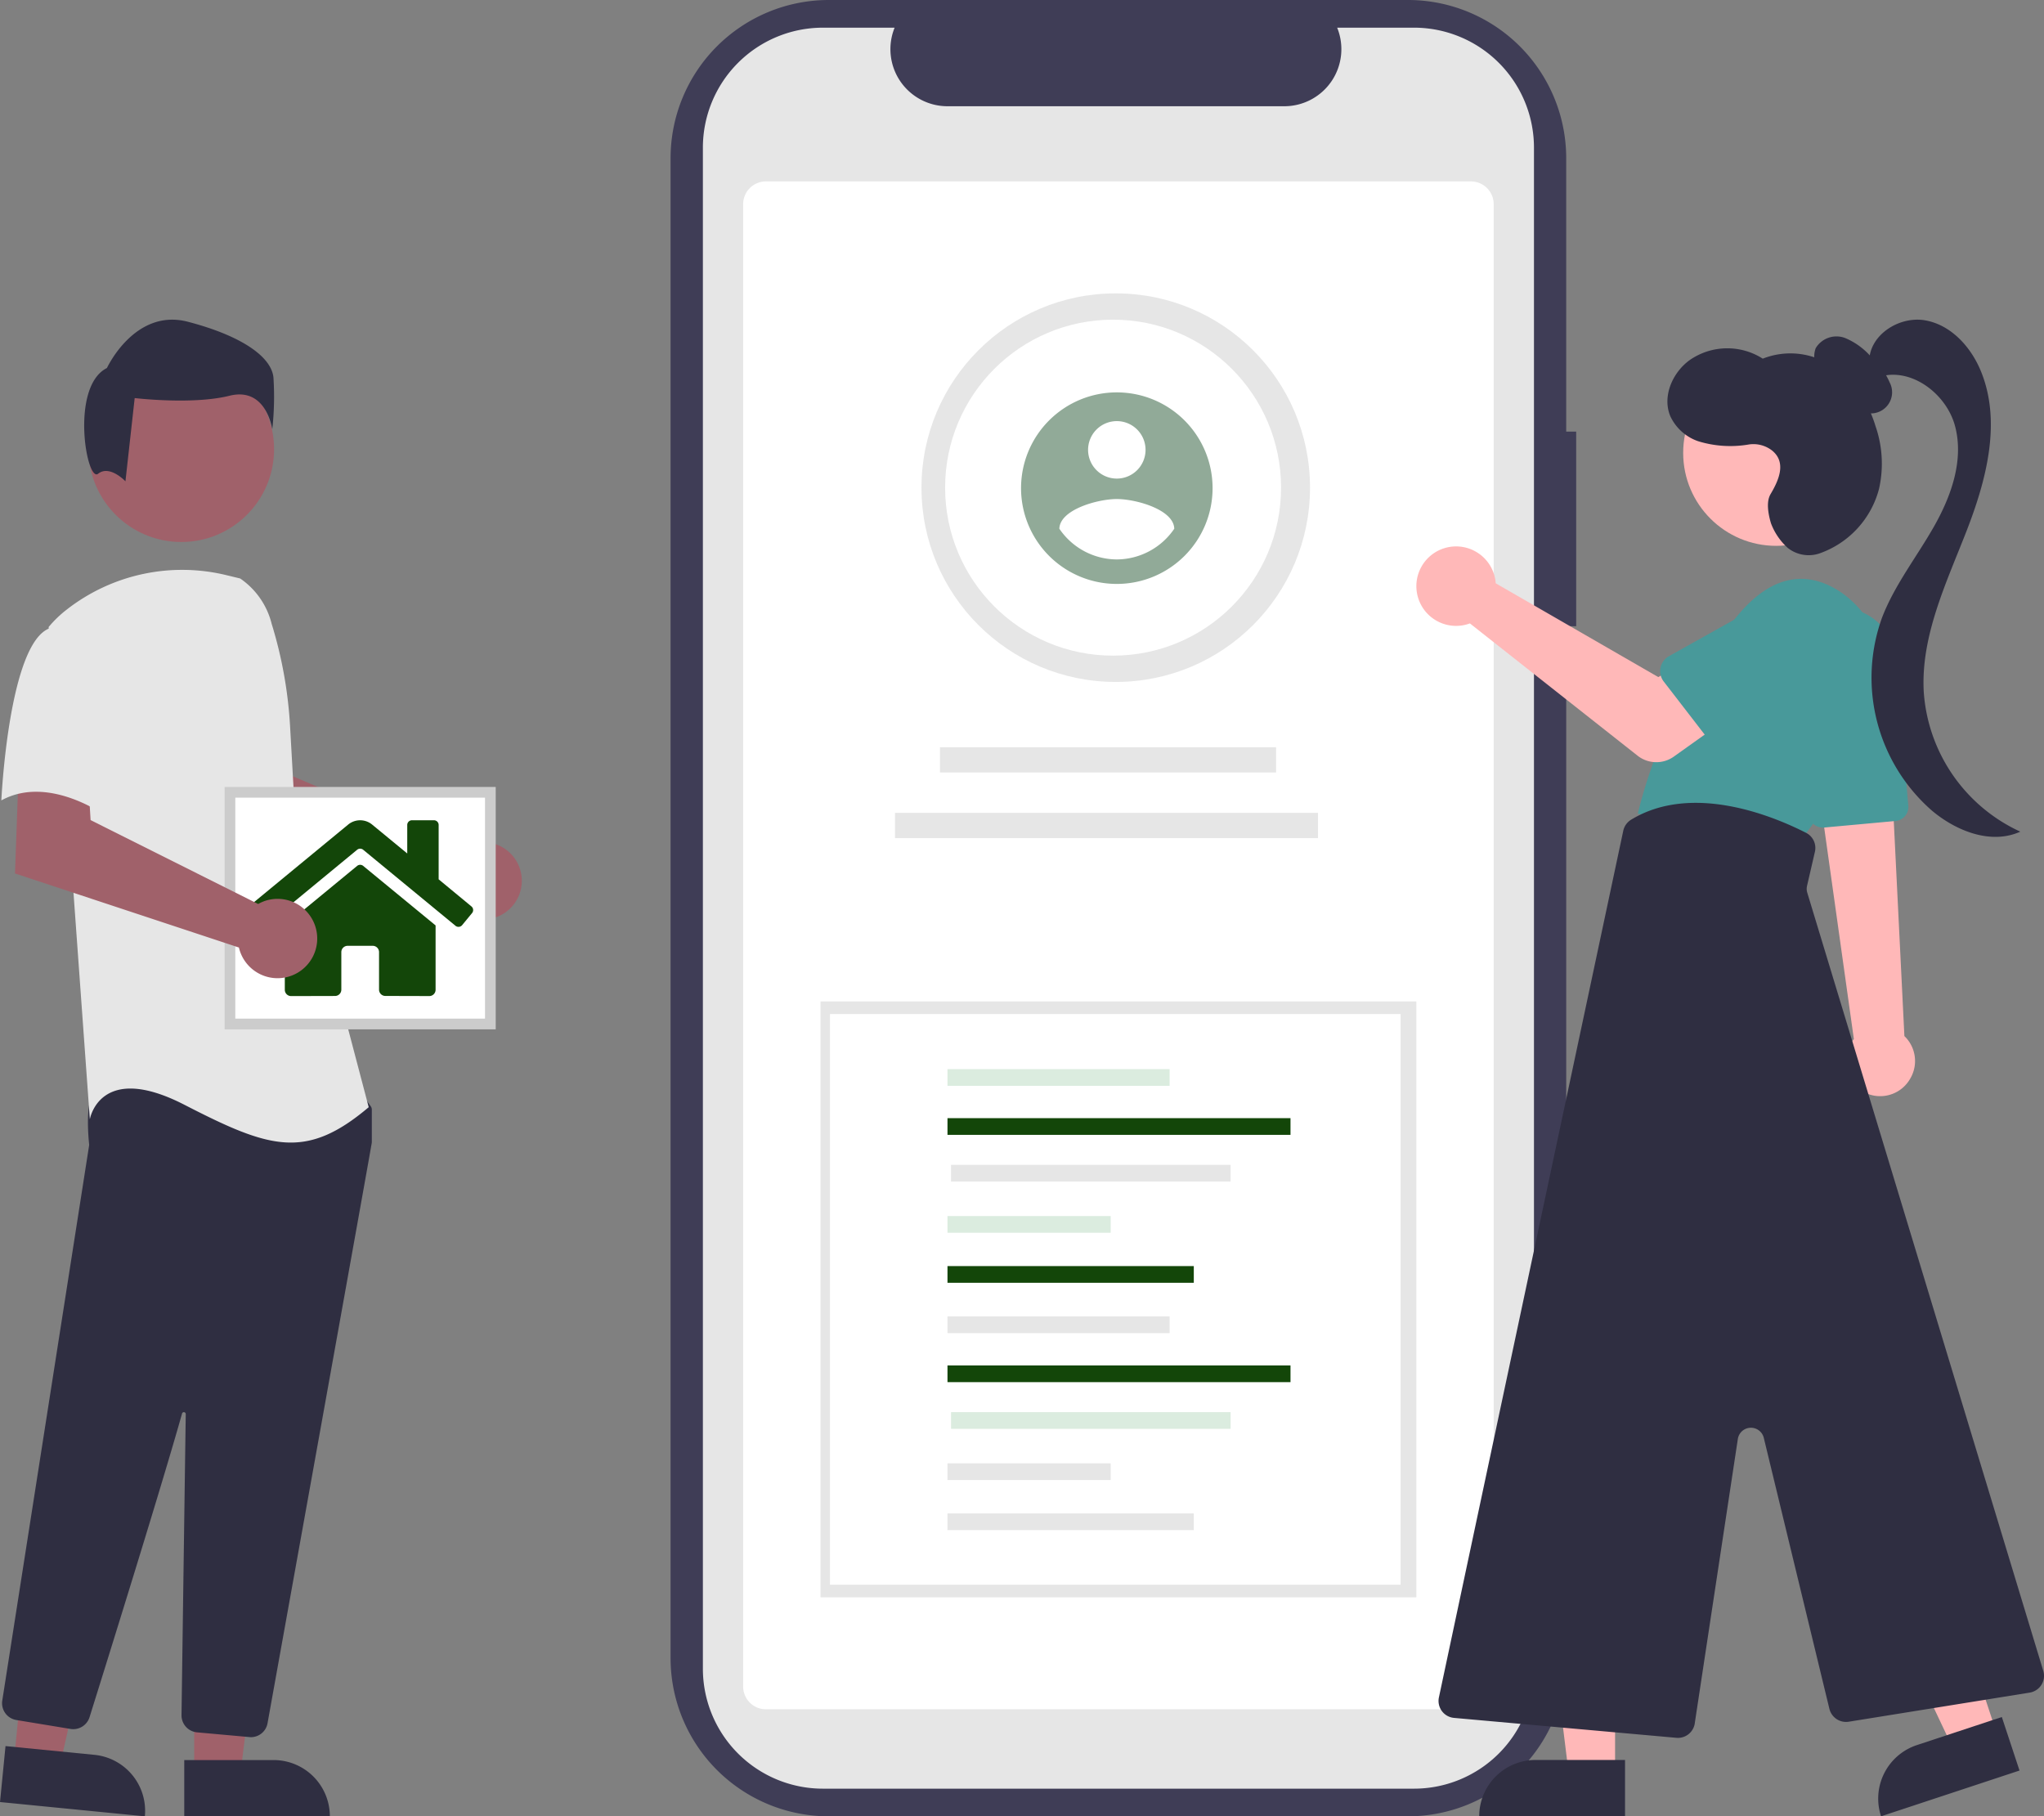 <svg xmlns="http://www.w3.org/2000/svg" width="259.732" height="230.786" viewBox="0 0 259.732 230.786">
  <rect x="0" y="0" width="259.732" height="230.786" fill="#808080" stroke="none"/>
  <g id="Grupo_2891" data-name="Grupo 2891" transform="translate(-584.457 -1506)">
    <path id="Path_339" data-name="Path 339" d="M566.777,164.843h-1.268V130.105A20.105,20.105,0,0,0,545.4,110h-73.6A20.106,20.106,0,0,0,451.7,130.105V320.68a20.106,20.106,0,0,0,20.106,20.106h73.6A20.106,20.106,0,0,0,565.51,320.68V189.57h1.267Z" transform="translate(217.967 1396)" fill="#3f3d56"/>
    <path id="Path_340" data-name="Path 340" d="M569.4,135.6V328.864a15.248,15.248,0,0,1-15.241,15.246H479.047a15.251,15.251,0,0,1-15.253-15.249V135.6a15.251,15.251,0,0,1,15.253-15.246h9.111a7.251,7.251,0,0,0,6.708,9.982h42.82a7.251,7.251,0,0,0,6.706-9.983h9.759A15.248,15.248,0,0,1,569.4,135.59Z" transform="translate(209.979 1389.163)" fill="#e6e6e6"/>
    <path id="Trazado_985" data-name="Trazado 985" d="M571.358,372.057h-89.6a2.888,2.888,0,0,1-2.885-2.885V180.81a2.888,2.888,0,0,1,2.885-2.885h89.6a2.888,2.888,0,0,1,2.885,2.885V369.172a2.888,2.888,0,0,1-2.885,2.885Z" transform="translate(200.017 1351.128)" fill="#fff"/>
    <circle id="Ellipse_56" data-name="Ellipse 56" cx="24.686" cy="24.686" r="24.686" transform="translate(701.55 1543.277)" fill="#e6e6e6"/>
    <circle id="Ellipse_60" data-name="Ellipse 60" cx="21.344" cy="21.344" r="21.344" transform="translate(704.553 1546.619)" fill="#fff"/>
    <path id="Path_341" data-name="Path 341" d="M595.087,256.9a12.169,12.169,0,1,0,12.169,12.169A12.169,12.169,0,0,0,595.087,256.9Zm0,3.651a3.651,3.651,0,1,1-3.651,3.651,3.651,3.651,0,0,1,3.651-3.651Zm0,17.575a8.865,8.865,0,0,1-7.3-3.9c.058-2.434,4.868-3.774,7.3-3.774s7.243,1.34,7.3,3.774a8.88,8.88,0,0,1-7.3,3.9Z" transform="translate(131.284 1298.957)" fill="#91aa98"/>
    <rect id="Rectangle_26" data-name="Rectangle 26" width="42.708" height="3.21" transform="translate(703.901 1600.944)" fill="#e6e6e6"/>
    <rect id="Rectangle_27" data-name="Rectangle 27" width="53.749" height="3.21" transform="translate(698.187 1609.286)" fill="#e6e6e6"/>
    <rect id="Rectangle_25-2" data-name="Rectangle 25-2" width="75.716" height="75.716" transform="translate(688.718 1633.245)" fill="#e6e6e6"/>
    <rect id="Rectangle_25-3" data-name="Rectangle 25-3" width="72.513" height="72.513" transform="translate(689.921 1634.847)" fill="#fff"/>
    <g id="Group_22" data-name="Group 22" transform="translate(704.854 1641.847)">
      <rect id="Rectangle_28" data-name="Rectangle 28" width="28.226" height="2.122" fill="#dbecdf"/>
      <rect id="Rectangle_29" data-name="Rectangle 29" width="43.588" height="2.122" transform="translate(0 6.229)" fill="#134609"/>
      <rect id="Rectangle_30" data-name="Rectangle 30" width="35.523" height="2.122" transform="translate(0.453 12.16)" fill="#e6e6e6"/>
      <rect id="Rectangle_31" data-name="Rectangle 31" width="20.738" height="2.122" transform="translate(0 18.668)" fill="#dbecdf"/>
      <rect id="Rectangle_32" data-name="Rectangle 32" width="31.299" height="2.122" transform="translate(0 25.025)" fill="#134609"/>
      <rect id="Rectangle_38" data-name="Rectangle 38" width="28.226" height="2.122" transform="translate(0 31.422)" fill="#e6e6e6"/>
      <rect id="Rectangle_39" data-name="Rectangle 39" width="43.588" height="2.122" transform="translate(0 37.65)" fill="#134609"/>
      <rect id="Rectangle_40" data-name="Rectangle 40" width="35.523" height="2.122" transform="translate(0.453 43.582)" fill="#dbecdf"/>
      <rect id="Rectangle_41" data-name="Rectangle 41" width="20.738" height="2.122" transform="translate(0 50.09)" fill="#e6e6e6"/>
      <rect id="Rectangle_42" data-name="Rectangle 42" width="31.299" height="2.122" transform="translate(0 56.447)" fill="#e6e6e6"/>
    </g>
    <g id="Group_23" data-name="Group 23" transform="translate(764.434 1546.619)">
      <path id="Path_385" data-name="Path 385" d="M915.942,553.732a4.391,4.391,0,1,1-7.623-4.359l.03-.051a4.728,4.728,0,0,1,.413-.587l-3.693-26.325-.11-.789-.75-5.372-.111-.774.409.019,7.156.327,1.919.086.24,4.9,1.361,27.551A4.384,4.384,0,0,1,915.942,553.732Z" transform="translate(-853.168 -457.329)" fill="#ffb8b8"/>
      <path id="Path_386" data-name="Path 386" d="M900.825,498.585l9.087-.833a1.794,1.794,0,0,0,1.618-1.941l-1.683-18.9a6.89,6.89,0,0,0-13.725,1.225q.018.2.046.389l2.725,18.534a1.791,1.791,0,0,0,1.769,1.53A1.26,1.26,0,0,0,900.825,498.585Z" transform="translate(-849.014 -434.054)" fill="#48999a"/>
      <path id="Path_387" data-name="Path 387" d="M887.263,479.38a12.656,12.656,0,0,0-4.655-14.566c-3.427-2.344-8.115-3.186-13.165,2.825A62.864,62.864,0,0,0,856.7,492.887l20.679,3.366S884.411,487.657,887.263,479.38Z" transform="translate(-828.565 -430.115)" fill="#48999a"/>
      <path id="Path_388" data-name="Path 388" d="M841.315,754.068h-5.9l-2.8-22.741h8.7Z" transform="translate(-816.062 -569.376)" fill="#ffb8b8"/>
      <path id="Path_389" data-name="Path 389" d="M814.805,782.27h18.53V775.11H821.965A7.159,7.159,0,0,0,814.805,782.27Z" transform="translate(-806.818 -592.104)" fill="#2f2e41"/>
      <path id="Path_390" data-name="Path 390" d="M934.879,744.615l-5.6,1.85-9.8-20.712,8.262-2.731Z" transform="translate(-861.154 -565.065)" fill="#ffb8b8"/>
      <path id="Path_391" data-name="Path 391" d="M920.591,776.383l17.594-5.815-2.247-6.8-10.8,3.568A7.159,7.159,0,0,0,920.591,776.383Z" transform="translate(-861.541 -586.217)" fill="#2f2e41"/>
      <circle id="Ellipse_65" data-name="Ellipse 65" cx="11.812" cy="11.812" r="11.812" transform="translate(33.906 5.113)" fill="#ffb8b8"/>
      <path id="Path_392" data-name="Path 392" d="M836.609,639.2l5.475-36.138a1.683,1.683,0,0,1,3.3-.144l8.338,34.439a2.18,2.18,0,0,0,2.447,1.628l23-3.7a2.164,2.164,0,0,0,1.728-2.765l-29.99-98.875a1.684,1.684,0,0,1-.029-.866l1-4.328a2.156,2.156,0,0,0-1.119-2.411c-4.084-2.084-14.427-6.416-22.233-1.671a2.188,2.188,0,0,0-1,1.407L804.1,635.892a2.164,2.164,0,0,0,1.924,2.606l28.257,2.531q.1.009.192.009a2.168,2.168,0,0,0,2.139-1.839Z" transform="translate(-801.234 -460.836)" fill="#2f2e41"/>
      <path id="Path_393" data-name="Path 393" d="M906.319,405.477a8.935,8.935,0,0,1-2.335-2.029,3.03,3.03,0,0,1-.467-2.933,3.078,3.078,0,0,1,3.744-1.285,8.942,8.942,0,0,1,3.44,2.565,8.841,8.841,0,0,1,2.212,3.073,2.688,2.688,0,0,1-4.321,3.11,8.879,8.879,0,0,1-2.176-3.015Z" transform="translate(-852.77 -396.897)" fill="#2f2e41"/>
      <path id="Path_394" data-name="Path 394" d="M917.865,399.781c.065-3.328,3.859-5.715,7.135-5.125s5.794,3.383,7.055,6.464c2.663,6.509.664,13.936-1.9,20.487s-5.742,13.2-5.367,20.219a21.124,21.124,0,0,0,12.27,17.794c-3.7,1.676-8.117-.055-11.224-2.668A22.431,22.431,0,0,1,919.5,432.4c1.6-4.151,4.407-7.7,6.6-11.569s3.805-8.424,2.672-12.724-5.956-7.781-10.079-6.117Z" transform="translate(-860.315 -394.567)" fill="#2f2e41"/>
      <path id="Path_395" data-name="Path 395" d="M877.639,420.659c1.03-1.74,2.068-4.024.187-5.545a3.878,3.878,0,0,0-2.91-.77,13.877,13.877,0,0,1-6.486-.41,6.08,6.08,0,0,1-3.527-3.17c-1.058-2.512.267-5.565,2.484-7.153a8.368,8.368,0,0,1,9.261-.164,9.541,9.541,0,0,1,8.963,1.042,14.245,14.245,0,0,1,5.363,7.526,14.529,14.529,0,0,1,.444,7.99,11.875,11.875,0,0,1-7.366,8.117,4.276,4.276,0,0,1-4.223-.625,7.941,7.941,0,0,1-2.137-3.133C877.3,423.05,877.09,421.589,877.639,420.659Z" transform="translate(-832.63 -398.493)" fill="#2f2e41"/>
      <path id="Path_397" data-name="Path 397" d="M808.165,458.368a5.059,5.059,0,0,1,.115.789l20.659,11.918,5.021-2.891,5.353,7.008-8.392,5.982a3.847,3.847,0,0,1-4.617-.112L805,464.255a5.049,5.049,0,1,1,3.162-5.887Z" transform="translate(-798.196 -425.662)" fill="#ffb8b8"/>
      <path id="Path_398" data-name="Path 398" d="M863.07,479.539l6.677,8.653a2.164,2.164,0,0,0,3.27.179l7.558-7.849a6.011,6.011,0,1,0-7.178-9.645q-.1.073-.193.15l-9.48,5.3a2.164,2.164,0,0,0-.656,3.211Z" transform="translate(-831.637 -433.562)" fill="#48999a"/>
    </g>
    <path id="Path_552" data-name="Path 552" d="M325.458,517.313a4.846,4.846,0,0,0-.677.378l-21.533-9.19-.768-5.672-8.6-.053.508,13.01L322.8,523.3a5.066,5.066,0,0,0,.215.58,4.914,4.914,0,1,0,2.438-6.568Z" transform="translate(318.386 1096.119)" fill="#a0616a"/>
    <path id="Path_553" data-name="Path 553" d="M287.356,754.03h5.886l2.8-22.7h-8.687Z" transform="translate(321.776 977.291)" fill="#a0616a"/>
    <path id="Path_554" data-name="Path 554" d="M296.081,775.11H284.73v7.145h18.5a7.147,7.147,0,0,0-7.147-7.147h0Z" transform="translate(323.141 954.529)" fill="#2f2e41"/>
    <path id="Path_555" data-name="Path 555" d="M239.677,750.686l5.857.576,5.013-22.318-8.645-.849Z" transform="translate(346.565 978.972)" fill="#a0616a"/>
    <path id="Path_556" data-name="Path 556" d="M247.954,772.523l-11.294-1.112-.7,7.111,18.405,1.813a7.146,7.146,0,0,0-6.411-7.812Z" transform="translate(348.498 956.451)" fill="#2f2e41"/>
    <circle id="Ellipse_84" data-name="Ellipse 84" cx="11.791" cy="11.791" r="11.791" transform="translate(595.703 1551.286)" fill="#a0616a"/>
    <path id="Path_557" data-name="Path 557" d="M268.12,679.186a2.146,2.146,0,0,0,2.12-1.776c3.044-16.908,13-72.2,13.242-73.737a.681.681,0,0,0,.008-.107v-4.123a.715.715,0,0,0-.134-.419l-1.315-1.843a.71.71,0,0,0-.549-.3c-7.5-.351-32.062-1.382-33.249.1h0c-1.192,1.488-.768,6-.672,6.894l0,.093L236.531,674.54a2.166,2.166,0,0,0,1.784,2.465l6.892,1.135a2.17,2.17,0,0,0,2.412-1.485c2.132-6.811,9.279-29.726,11.757-38.592a.24.24,0,0,1,.471.067c-.124,8.452-.423,30.016-.528,37.464l-.011.8a2.169,2.169,0,0,0,1.965,2.178l6.646.6A1.986,1.986,0,0,0,268.12,679.186Z" transform="translate(348.214 1047.544)" fill="#2f2e41"/>
    <path id="Path_99" data-name="Path 99" d="M273.17,461.2a9.858,9.858,0,0,1,4,5.761A54.579,54.579,0,0,1,279.51,480l.747,13.25,9.244,35.128c-8.012,6.779-12.633,5.238-23.419-.307s-12.017,1.849-12.017,1.849l-2.157-29.889-3.081-32.661a14.488,14.488,0,0,1,2.334-2.244,23.84,23.84,0,0,1,20.376-4.321Z" transform="translate(341.808 1118.305)" fill="#e6e6e6"/>
    <path id="Path_102" data-name="Path 102" d="M260.011,413.463c1.469-1.175,3.474.96,3.474.96l1.175-10.577s7.345.88,12.047-.294,5.436,4.261,5.436,4.261a37.727,37.727,0,0,0,.147-6.611c-.294-2.644-4.113-5.289-10.871-7.052s-10.284,5.877-10.284,5.877C256.431,402.377,258.541,414.638,260.011,413.463Z" transform="translate(336.912 1152.733)" fill="#2f2e41"/>
    <g id="Grupo_2890" data-name="Grupo 2890" transform="translate(613 1605.994)">
      <path id="Trazado_1050" data-name="Trazado 1050" d="M765.679,186H732.59v-29.44h33.089Z" transform="translate(-731.916 -155.888)" fill="#fff"/>
      <path id="Trazado_1051" data-name="Trazado 1051" d="M570.537,375.861H536.09v-30.8h34.447ZM537.448,374.5h31.731V346.421H537.448Z" transform="translate(-536.09 -345.063)" fill="#ccc"/>
    </g>
    <path id="Icon_awesome-home" data-name="Icon awesome-home" d="M13.981,8.049,4.787,15.621v8.173a.8.8,0,0,0,.8.8l5.588-.014a.8.8,0,0,0,.794-.8V19.007a.8.8,0,0,1,.8-.8h3.192a.8.8,0,0,1,.8.8v4.769a.8.8,0,0,0,.8.8l5.586.015a.8.8,0,0,0,.8-.8V15.616L14.744,8.049A.608.608,0,0,0,13.981,8.049ZM28.5,13.2,24.336,9.759V2.852a.6.6,0,0,0-.6-.6H20.945a.6.6,0,0,0-.6.6V6.473L15.881,2.8a2.394,2.394,0,0,0-3.042,0L.216,13.2a.6.6,0,0,0-.08.843l1.272,1.546a.6.6,0,0,0,.843.081L13.981,6a.608.608,0,0,1,.763,0l11.731,9.662a.6.6,0,0,0,.843-.08l1.272-1.546A.6.6,0,0,0,28.5,13.2Z" transform="translate(615.861 1607.971)" fill="#134609"/>
    <path id="Path_558" data-name="Path 558" d="M271.545,529.747a5.044,5.044,0,0,0-.72.336l-21.292-10.658-.353-5.774-8.783-.605-.47,13.16,28.453,9.41a5.041,5.041,0,1,0,3.165-5.872Z" transform="translate(346.436 1090.779)" fill="#a0616a"/>
    <path id="Path_101" data-name="Path 101" d="M242.475,474.856c-5.238,1.849-6.161,21.879-6.161,21.879,6.163-3.389,13.558,2.157,13.558,2.157s1.541-5.239,3.389-12.017a11.776,11.776,0,0,0-2.465-11.093S247.713,473.006,242.475,474.856Z" transform="translate(348.314 1110.966)" fill="#e6e6e6"/>
  </g>
</svg>
